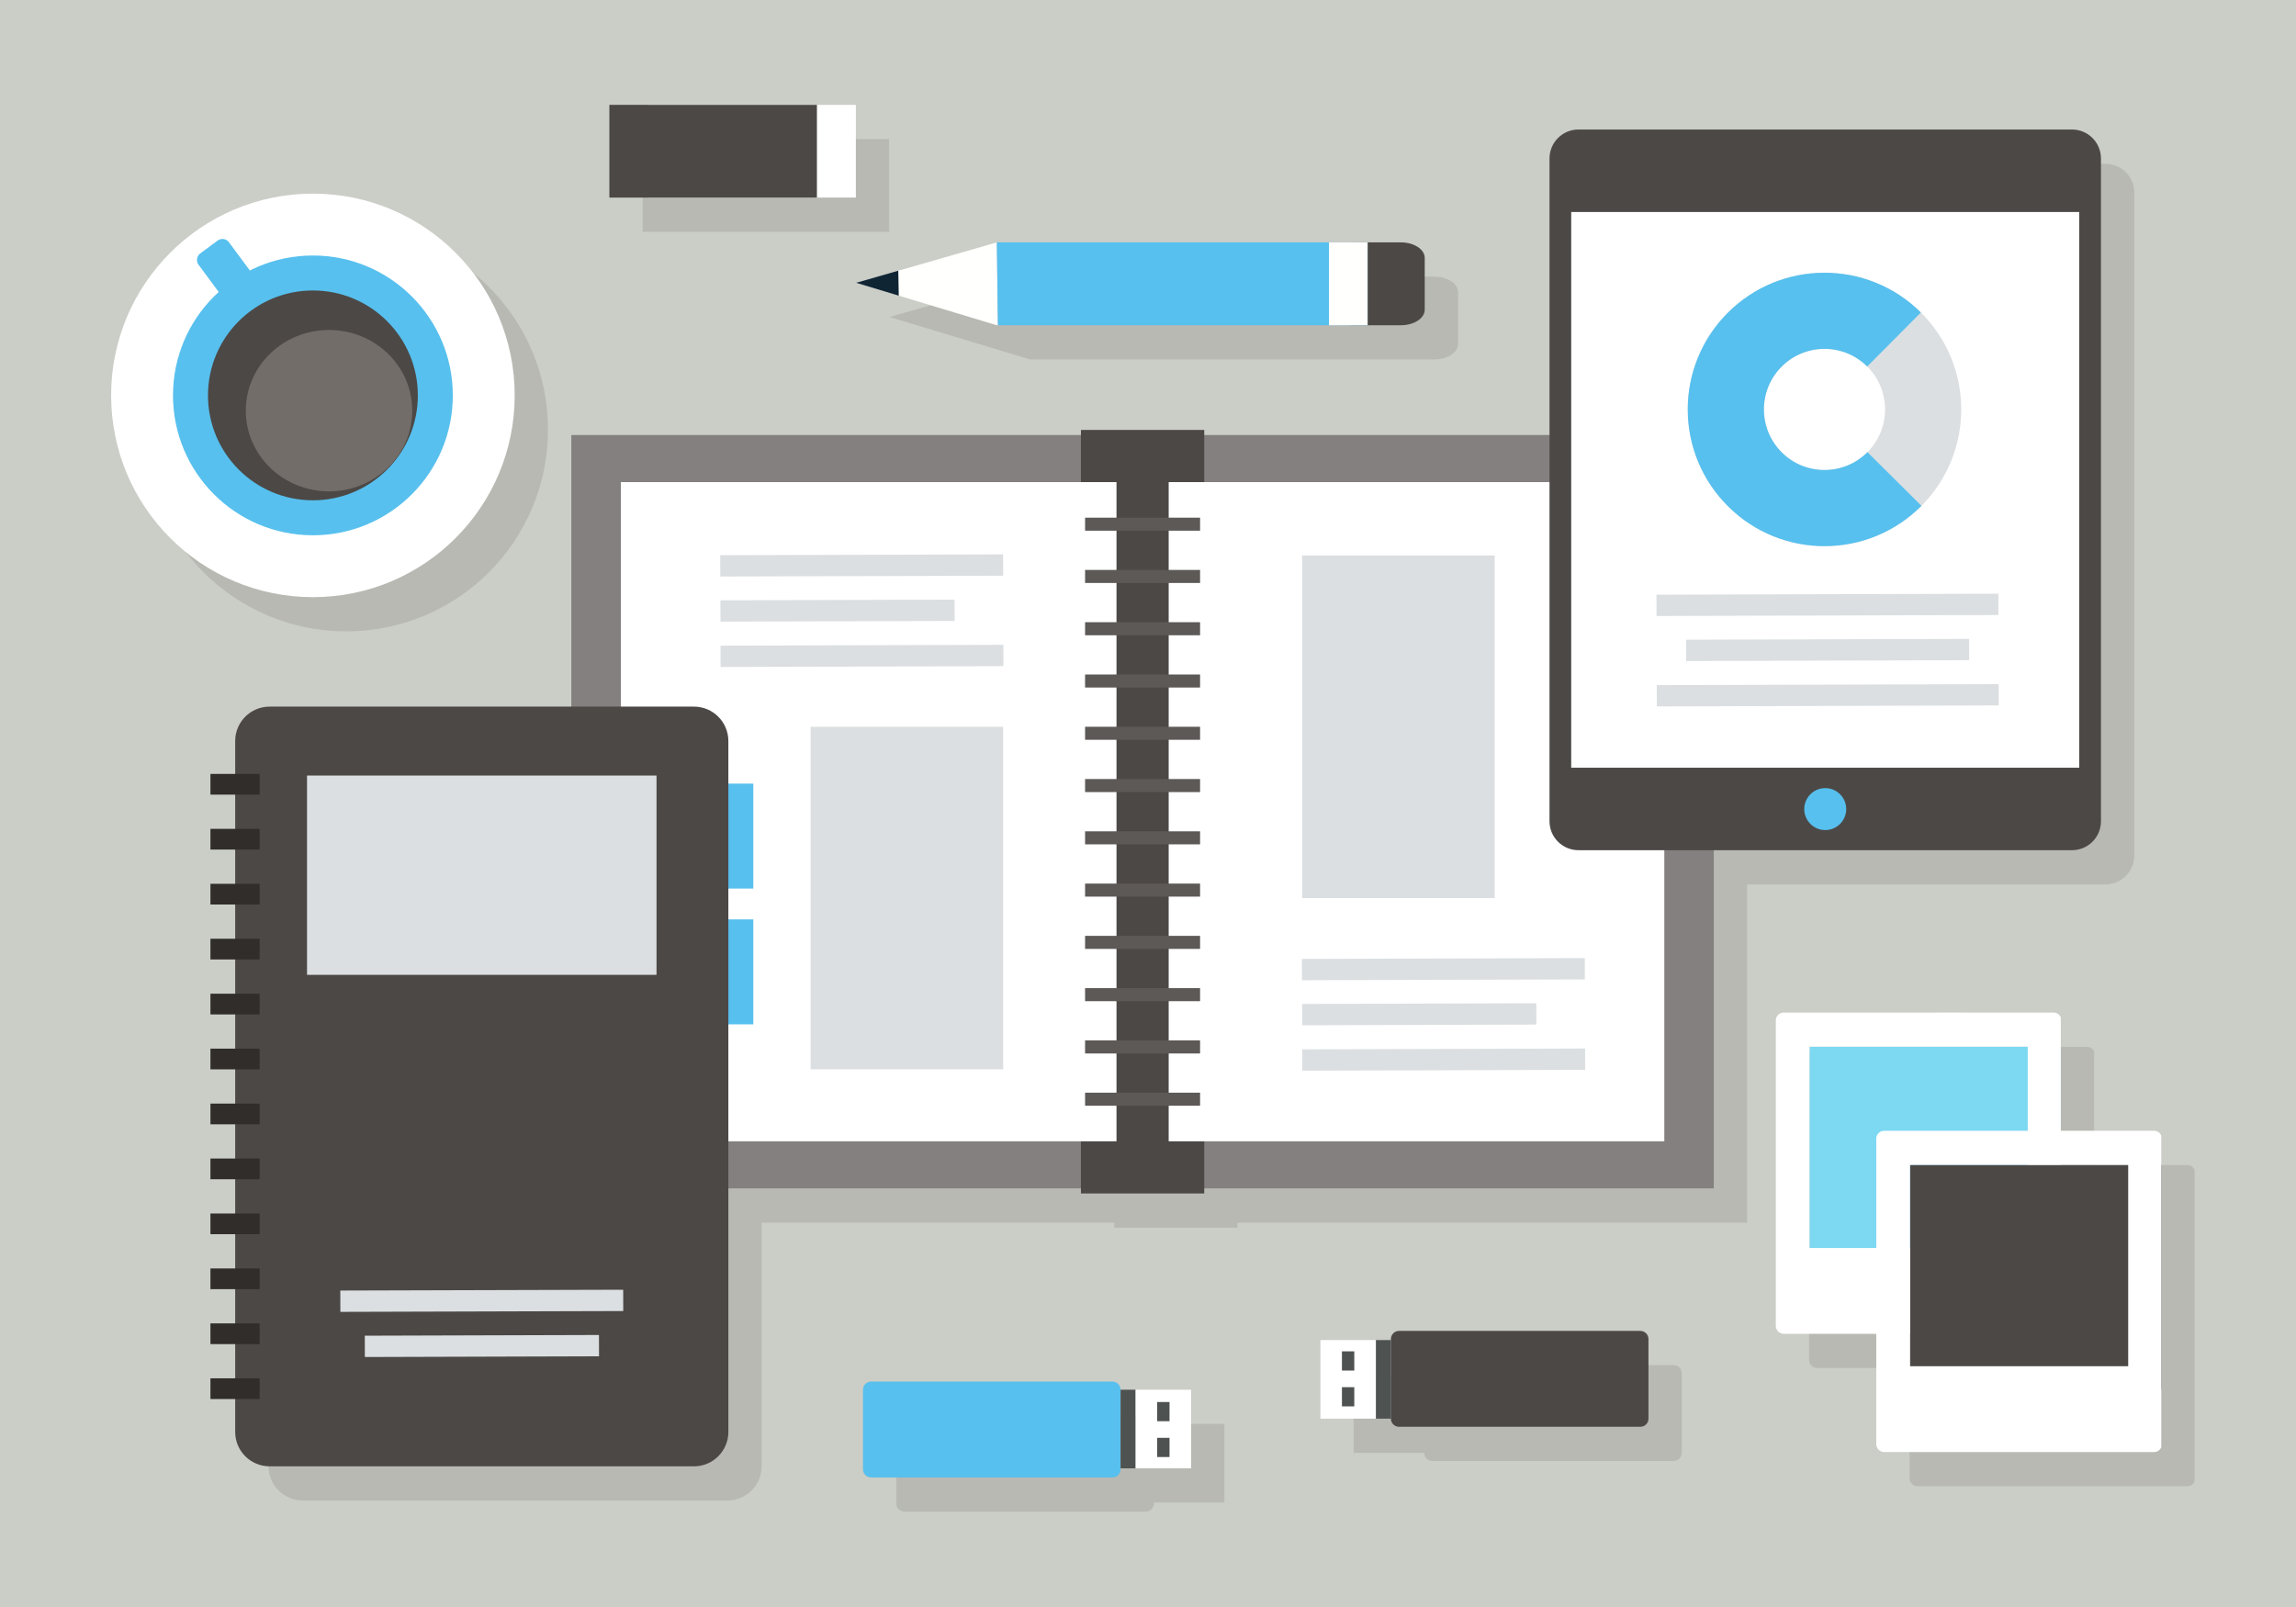 <?xml version="1.0" encoding="utf-8"?>
<!-- Generator: Adobe Illustrator 16.0.0, SVG Export Plug-In . SVG Version: 6.00 Build 0)  -->
<!DOCTYPE svg PUBLIC "-//W3C//DTD SVG 1.1//EN" "http://www.w3.org/Graphics/SVG/1.1/DTD/svg11.dtd">
<svg version="1.1" id="Layer_1" xmlns="http://www.w3.org/2000/svg" xmlns:xlink="http://www.w3.org/1999/xlink" x="0px" y="0px"
	 width="335.986px" height="235.19px" viewBox="0 0 335.986 235.19" enable-background="new 0 0 335.986 235.19"
	 xml:space="preserve">
<g>
	<g>
		<rect fill="#CBCDC7" width="335.986" height="235.19"/>
	</g>
</g>
<g opacity="0.15">
	<polygon fill="#4C4846" points="124.421,33.926 130.116,33.926 130.116,20.354 124.421,20.354 99.743,20.354 94.05,20.354 
		94.05,33.926 99.743,33.926 	"/>
	<path fill="#4C4846" d="M244.917,199.794h-35.316c-0.655,0-1.187,0.531-1.187,1.188v0.148h-2.204h-8.115v11.504h8.115h2.204
		c0,0.656,0.531,1.188,1.187,1.188h35.316c0.656,0,1.188-0.531,1.188-1.188v-11.652
		C246.104,200.325,245.573,199.794,244.917,199.794z"/>
	<path fill="#4C4846" d="M168.854,208.396c0-0.656-0.531-1.188-1.187-1.188h-35.316c-0.656,0-1.188,0.531-1.188,1.188v11.652
		c0,0.656,0.531,1.188,1.188,1.188h35.316c0.655,0,1.187-0.531,1.187-1.188V219.9h2.204h8.115v-11.504h-8.115H168.854z"/>
	<path fill="#4C4846" d="M308.083,129.438c2.34,0,4.237-1.897,4.236-4.235V28.2c0-2.341-1.896-4.237-4.236-4.236l-72.223-0.001
		c-2.34,0.001-4.235,1.896-4.236,4.237v40.475h-50.525v-0.744h-18.045v0.744h-74.57v39.749H44.327
		c-2.78-0.001-5.034,2.253-5.035,5.033v4.815h-3.619l-0.001,3.032h3.621v5.01l-3.622-0.001l0.001,3.031h3.62v5.011l-3.619,0.001
		l-0.002,3.029l3.622,0.001v5.012l-3.622-0.001l0.002,3.03h3.619v5.012l-3.619,0.001l-0.001,3.031h3.621v5.01h-3.62l0.001,3.029
		h3.619v5.012h-3.619v3.031h3.619v5.01h-3.621l0.001,3.031h3.619v5.012h-3.619l-0.001,3.027l3.621,0.002v5.014h-3.62l0.001,3.029
		h3.619v5.011h-3.619l-0.001,3.03l3.621,0.001v5.011h-3.621l0.001,3.03l3.619-0.001v4.814c0,2.781,2.254,5.037,5.035,5.035
		l62.098,0.002c2.781-0.002,5.035-2.256,5.035-5.034v-35.647h51.594v0.745h18.045v-0.745h74.568v-49.493L308.083,129.438z"/>
	<circle fill="#4C4846" cx="50.665" cy="62.875" r="29.528"/>
	<path fill="#4C4846" d="M320.087,170.502h-13.099v-0.005h-0.542v-12.31v-4.289c-0.176-0.413-0.586-0.699-1.061-0.699h-13.098
		v-0.005h-4.027v0.005h-22.367c-0.633,0-1.154,0.514-1.154,1.15v44.713c0,0.641,0.521,1.154,1.154,1.154h13.546v16.148
		c0,0.641,0.522,1.154,1.154,1.154h39.493c0.474,0,0.885-0.29,1.061-0.702v-8.478v-32.85v-4.289
		C320.972,170.788,320.561,170.502,320.087,170.502z"/>
	<path fill="#4C4846" d="M150.733,52.607h0.174h48.445h3.477h2.176h4.883c1.914,0,3.477-1.021,3.477-2.273v-7.578
		c0-1.25-1.562-2.273-3.477-2.273h-4.883h-2.176h-3.477h-48.607l-14.422,4.146l-6.152,1.769l6.217,1.879L150.733,52.607z"/>
</g>
<g>
	<path fill="#DBDFE1" d="M277.658,59.159c-4.57-4.544-11.959-4.521-16.502,0.047c-4.543,4.569-4.521,11.959,0.049,16.501
		c4.57,4.545,11.959,4.523,16.502-0.047C282.248,71.092,282.229,63.702,277.658,59.159z M265.787,71.101
		c-2.025-2.015-2.035-5.288-0.021-7.312c2.014-2.026,5.285-2.034,7.311-0.021c2.024,2.014,2.035,5.285,0.021,7.312
		C271.086,73.104,267.812,73.114,265.787,71.101z"/>
</g>
<rect x="94.867" y="15.347" fill="#FFFFFF" width="30.373" height="13.571"/>
<rect x="89.174" y="15.347" fill="#4C4846" width="30.371" height="13.571"/>
<path fill="#4C4846" d="M203.538,195.974c0-0.656,0.531-1.188,1.187-1.188h35.316c0.656,0,1.188,0.531,1.188,1.188v11.652
	c0,0.656-0.531,1.188-1.188,1.188h-35.316c-0.655,0-1.187-0.531-1.187-1.188V195.974z"/>
<rect x="201.334" y="196.122" fill="#4E5352" width="2.204" height="11.504"/>
<rect x="193.219" y="196.122" fill="#FFFFFF" width="8.115" height="11.504"/>
<rect x="196.373" y="203.017" fill="#4E5352" width="1.807" height="2.811"/>
<rect x="196.373" y="197.773" fill="#4E5352" width="1.807" height="2.811"/>
<path fill="#57C0EE" d="M163.978,215.041c0,0.656-0.531,1.188-1.187,1.188h-35.316c-0.656,0-1.188-0.531-1.188-1.188v-11.652
	c0-0.656,0.531-1.188,1.188-1.188h35.316c0.655,0,1.187,0.531,1.187,1.188V215.041z"/>
<rect x="163.978" y="203.389" fill="#4E5352" width="2.204" height="11.504"/>
<rect x="166.182" y="203.389" fill="#FFFFFF" width="8.115" height="11.504"/>
<rect x="169.336" y="205.188" fill="#4E5352" width="1.807" height="2.811"/>
<rect x="169.336" y="210.431" fill="#4E5352" width="1.807" height="2.811"/>
<g>
	<rect x="83.607" y="63.667" fill="#83807F" width="167.184" height="110.256"/>
	<rect x="158.178" y="62.923" fill="#4C4846" width="18.045" height="111.745"/>
	<g>
		<rect x="90.853" y="70.558" fill="#FFFFFF" width="72.53" height="96.476"/>
		<rect x="171.02" y="70.558" fill="#FFFFFF" width="72.529" height="96.476"/>
	</g>
	<g>
		<rect x="158.785" y="75.763" fill="#5D5957" width="16.83" height="1.906"/>
		<rect x="158.785" y="83.411" fill="#5D5957" width="16.83" height="1.909"/>
		<rect x="158.785" y="91.061" fill="#5D5957" width="16.83" height="1.913"/>
		<rect x="158.785" y="98.714" fill="#5D5957" width="16.83" height="1.908"/>
		<rect x="158.785" y="106.365" fill="#5D5957" width="16.83" height="1.906"/>
		<rect x="158.785" y="114.015" fill="#5D5957" width="16.83" height="1.91"/>
		<rect x="158.785" y="121.666" fill="#5D5957" width="16.83" height="1.907"/>
		<rect x="158.785" y="129.316" fill="#5D5957" width="16.83" height="1.908"/>
		<rect x="158.785" y="136.966" fill="#5D5957" width="16.83" height="1.908"/>
		<rect x="158.785" y="144.617" fill="#5D5957" width="16.83" height="1.909"/>
		<rect x="158.785" y="152.269" fill="#5D5957" width="16.83" height="1.911"/>
		<rect x="158.785" y="159.918" fill="#5D5957" width="16.83" height="1.909"/>
	</g>
</g>
<g>
	<path fill="#4C4846" d="M307.443,120.195c0.001,2.338-1.896,4.235-4.236,4.235l-72.222-0.001c-2.34,0-4.236-1.896-4.236-4.234
		l-0.001-97.003c0.001-2.341,1.896-4.236,4.236-4.237l72.223,0.001c2.34-0.001,4.236,1.896,4.236,4.236V120.195z"/>
	<rect x="229.924" y="31.027" fill="#FFFFFF" width="74.342" height="81.33"/>
	<circle fill="#57C0EE" cx="267.097" cy="118.414" r="3.071"/>
</g>
<g>
	<rect x="103.698" y="114.686" fill="#57C0EE" width="6.536" height="15.357"/>
	<rect x="103.698" y="134.558" fill="#57C0EE" width="6.536" height="15.358"/>
	<path fill="#4C4846" d="M106.584,209.57c0,2.778-2.254,5.032-5.035,5.034l-62.098-0.002c-2.78,0.002-5.035-2.254-5.035-5.035
		V108.449c0.001-2.78,2.254-5.034,5.035-5.033h62.097c2.782,0,5.036,2.253,5.036,5.034V209.57z"/>
	<g>
		<rect x="30.796" y="113.265" fill="#302D2A" width="7.198" height="3.032"/>
		<rect x="30.795" y="121.306" fill="#302D2A" width="7.198" height="3.031"/>
		<rect x="30.796" y="129.349" fill="#302D2A" width="7.198" height="3.029"/>
		<rect x="30.796" y="137.39" fill="#302D2A" width="7.197" height="3.03"/>
		<rect x="30.796" y="145.433" fill="#302D2A" width="7.198" height="3.031"/>
		<rect x="30.796" y="153.474" fill="#302D2A" width="7.197" height="3.029"/>
		<rect x="30.797" y="161.515" fill="#302D2A" width="7.198" height="3.031"/>
		<rect x="30.796" y="169.556" fill="#302D2A" width="7.197" height="3.031"/>
		<rect x="30.796" y="177.601" fill="#302D2A" width="7.199" height="3.027"/>
		<rect x="30.796" y="185.642" fill="#302D2A" width="7.199" height="3.029"/>
		<rect x="30.796" y="193.683" fill="#302D2A" width="7.199" height="3.03"/>
		<rect x="30.796" y="201.723" fill="#302D2A" width="7.197" height="3.03"/>
	</g>
	<rect x="44.929" y="113.503" fill="#DBDFE1" width="51.142" height="29.168"/>
</g>
<circle fill="#FFFFFF" cx="45.789" cy="57.867" r="29.528"/>
<circle fill="#57C0EE" cx="45.789" cy="57.867" r="20.473"/>
<circle fill="#4C4846" cx="45.79" cy="57.867" r="15.355"/>
<ellipse fill="#736D69" cx="48.147" cy="60.103" rx="12.178" ry="11.809"/>
<rect x="264.799" y="153.18" fill="#7DD8F2" width="36.771" height="32.85"/>
<path fill="#57C0EE" d="M29.053,38.745c-0.388-0.523-0.277-1.264,0.247-1.652l2.549-1.887c0.524-0.388,1.264-0.278,1.652,0.246
	l3.849,5.199c0.388,0.524,0.278,1.264-0.247,1.651l-2.549,1.889c-0.524,0.387-1.264,0.276-1.652-0.247L29.053,38.745z"/>
<path fill="#FFFFFF" d="M300.51,148.191h-13.098v-0.005h-4.027v0.005h-22.367c-0.633,0-1.154,0.514-1.154,1.15v44.713
	c0,0.641,0.521,1.154,1.154,1.154h39.492c0.475,0,0.885-0.29,1.061-0.702v-45.616C301.395,148.478,300.984,148.191,300.51,148.191z
	 M296.729,182.652h-31.93V153.18h31.93V182.652z"/>
<rect x="279.498" y="170.482" fill="#4C4846" width="36.773" height="32.85"/>
<path fill="#FFFFFF" d="M315.211,165.494h-13.099v-0.005h-4.028v0.005h-22.366c-0.632,0-1.154,0.514-1.154,1.15v44.713
	c0,0.641,0.522,1.154,1.154,1.154h39.493c0.474,0,0.885-0.29,1.061-0.702v-45.616C316.096,165.78,315.685,165.494,315.211,165.494z
	 M311.43,199.955h-31.932v-29.473h31.932V199.955z"/>
<g>
	<path fill="#DBDFE1" d="M281.096,45.734c-7.84-7.793-20.508-7.752-28.299,0.08c-7.791,7.835-7.753,20.507,0.084,28.295
		c7.837,7.794,20.506,7.757,28.297-0.08C288.965,66.195,288.932,53.523,281.096,45.734z M260.738,66.211
		c-3.473-3.455-3.489-9.068-0.038-12.539c3.454-3.475,9.064-3.488,12.538-0.035c3.471,3.453,3.489,9.062,0.037,12.539
		C269.824,69.645,264.211,69.664,260.738,66.211z"/>
</g>
<g>
	<path fill="#57C0EE" d="M273.275,66.176c-3.453,3.466-9.064,3.488-12.537,0.035c-3.473-3.455-3.489-9.068-0.038-12.539
		c3.454-3.475,9.064-3.488,12.538-0.035l7.857-7.902c-7.84-7.793-20.508-7.752-28.299,0.08c-7.791,7.835-7.753,20.507,0.084,28.295
		c7.837,7.794,20.506,7.756,28.297-0.08L273.275,66.176z"/>
</g>
<polyline fill="#DBDFE1" points="286.254,90.025 242.408,90.153 242.396,87.034 292.437,86.89 292.443,90.009 286.254,90.025 "/>
<rect x="246.728" y="93.583" transform="matrix(1 -0.003 0.003 1 -0.277 0.782)" fill="#DBDFE1" width="41.422" height="3.119"/>
<rect x="242.441" y="100.203" transform="matrix(1 -0.003 0.003 1 -0.301 0.794)" fill="#DBDFE1" width="50.038" height="3.12"/>
<polyline fill="#DBDFE1" points="141.676,84.27 105.402,84.375 105.392,81.256 146.789,81.137 146.797,84.256 141.676,84.27 "/>
<rect x="105.416" y="87.817" transform="matrix(1 -0.003 0.003 1 -0.259 0.357)" fill="#DBDFE1" width="34.268" height="3.119"/>
<rect x="105.436" y="94.437" transform="matrix(1 -0.003 0.003 1 -0.285 0.375)" fill="#DBDFE1" width="41.395" height="3.12"/>
<polyline fill="#DBDFE1" points="226.799,143.354 190.525,143.459 190.514,140.34 231.912,140.221 231.919,143.34 226.799,143.354 
	"/>
<rect x="190.538" y="146.901" transform="matrix(1 -0.003 0.003 1 -0.431 0.604)" fill="#DBDFE1" width="34.268" height="3.119"/>
<polyline fill="#DBDFE1" points="86.082,191.89 49.809,191.995 49.798,188.876 91.195,188.757 91.203,191.876 86.082,191.89 "/>
<rect x="53.366" y="195.438" transform="matrix(1 -0.003 0.003 1 -0.572 0.206)" fill="#DBDFE1" width="34.269" height="3.119"/>
<rect x="190.559" y="153.521" transform="matrix(1 -0.003 0.003 1 -0.46 0.629)" fill="#DBDFE1" width="41.396" height="3.12"/>
<rect x="118.625" y="106.365" fill="#DBDFE1" width="28.172" height="50.138"/>
<rect x="190.555" y="81.297" fill="#DBDFE1" width="28.171" height="50.138"/>
<g>
	<path fill="#4C4846" d="M208.488,45.326c0,1.252-1.562,2.273-3.477,2.273h-7.059c-1.912,0-3.477-1.021-3.477-2.273v-7.578
		c0-1.25,1.564-2.273,3.477-2.273h7.059c1.914,0,3.477,1.023,3.477,2.273V45.326z"/>
	<g>
		<polygon fill="#FFFFFE" points="131.447,39.62 131.512,43.268 145.857,47.6 146.031,47.6 145.869,35.475 		"/>
		<polygon fill="#0F2534" points="125.295,41.389 131.512,43.268 131.447,39.62 		"/>
		<polygon fill="#57C0EE" points="200.129,35.475 145.869,35.475 146.031,47.6 200.129,47.6 		"/>
	</g>
	<rect x="194.477" y="35.475" fill="#FFFFFE" width="5.652" height="12.125"/>
</g>
</svg>
